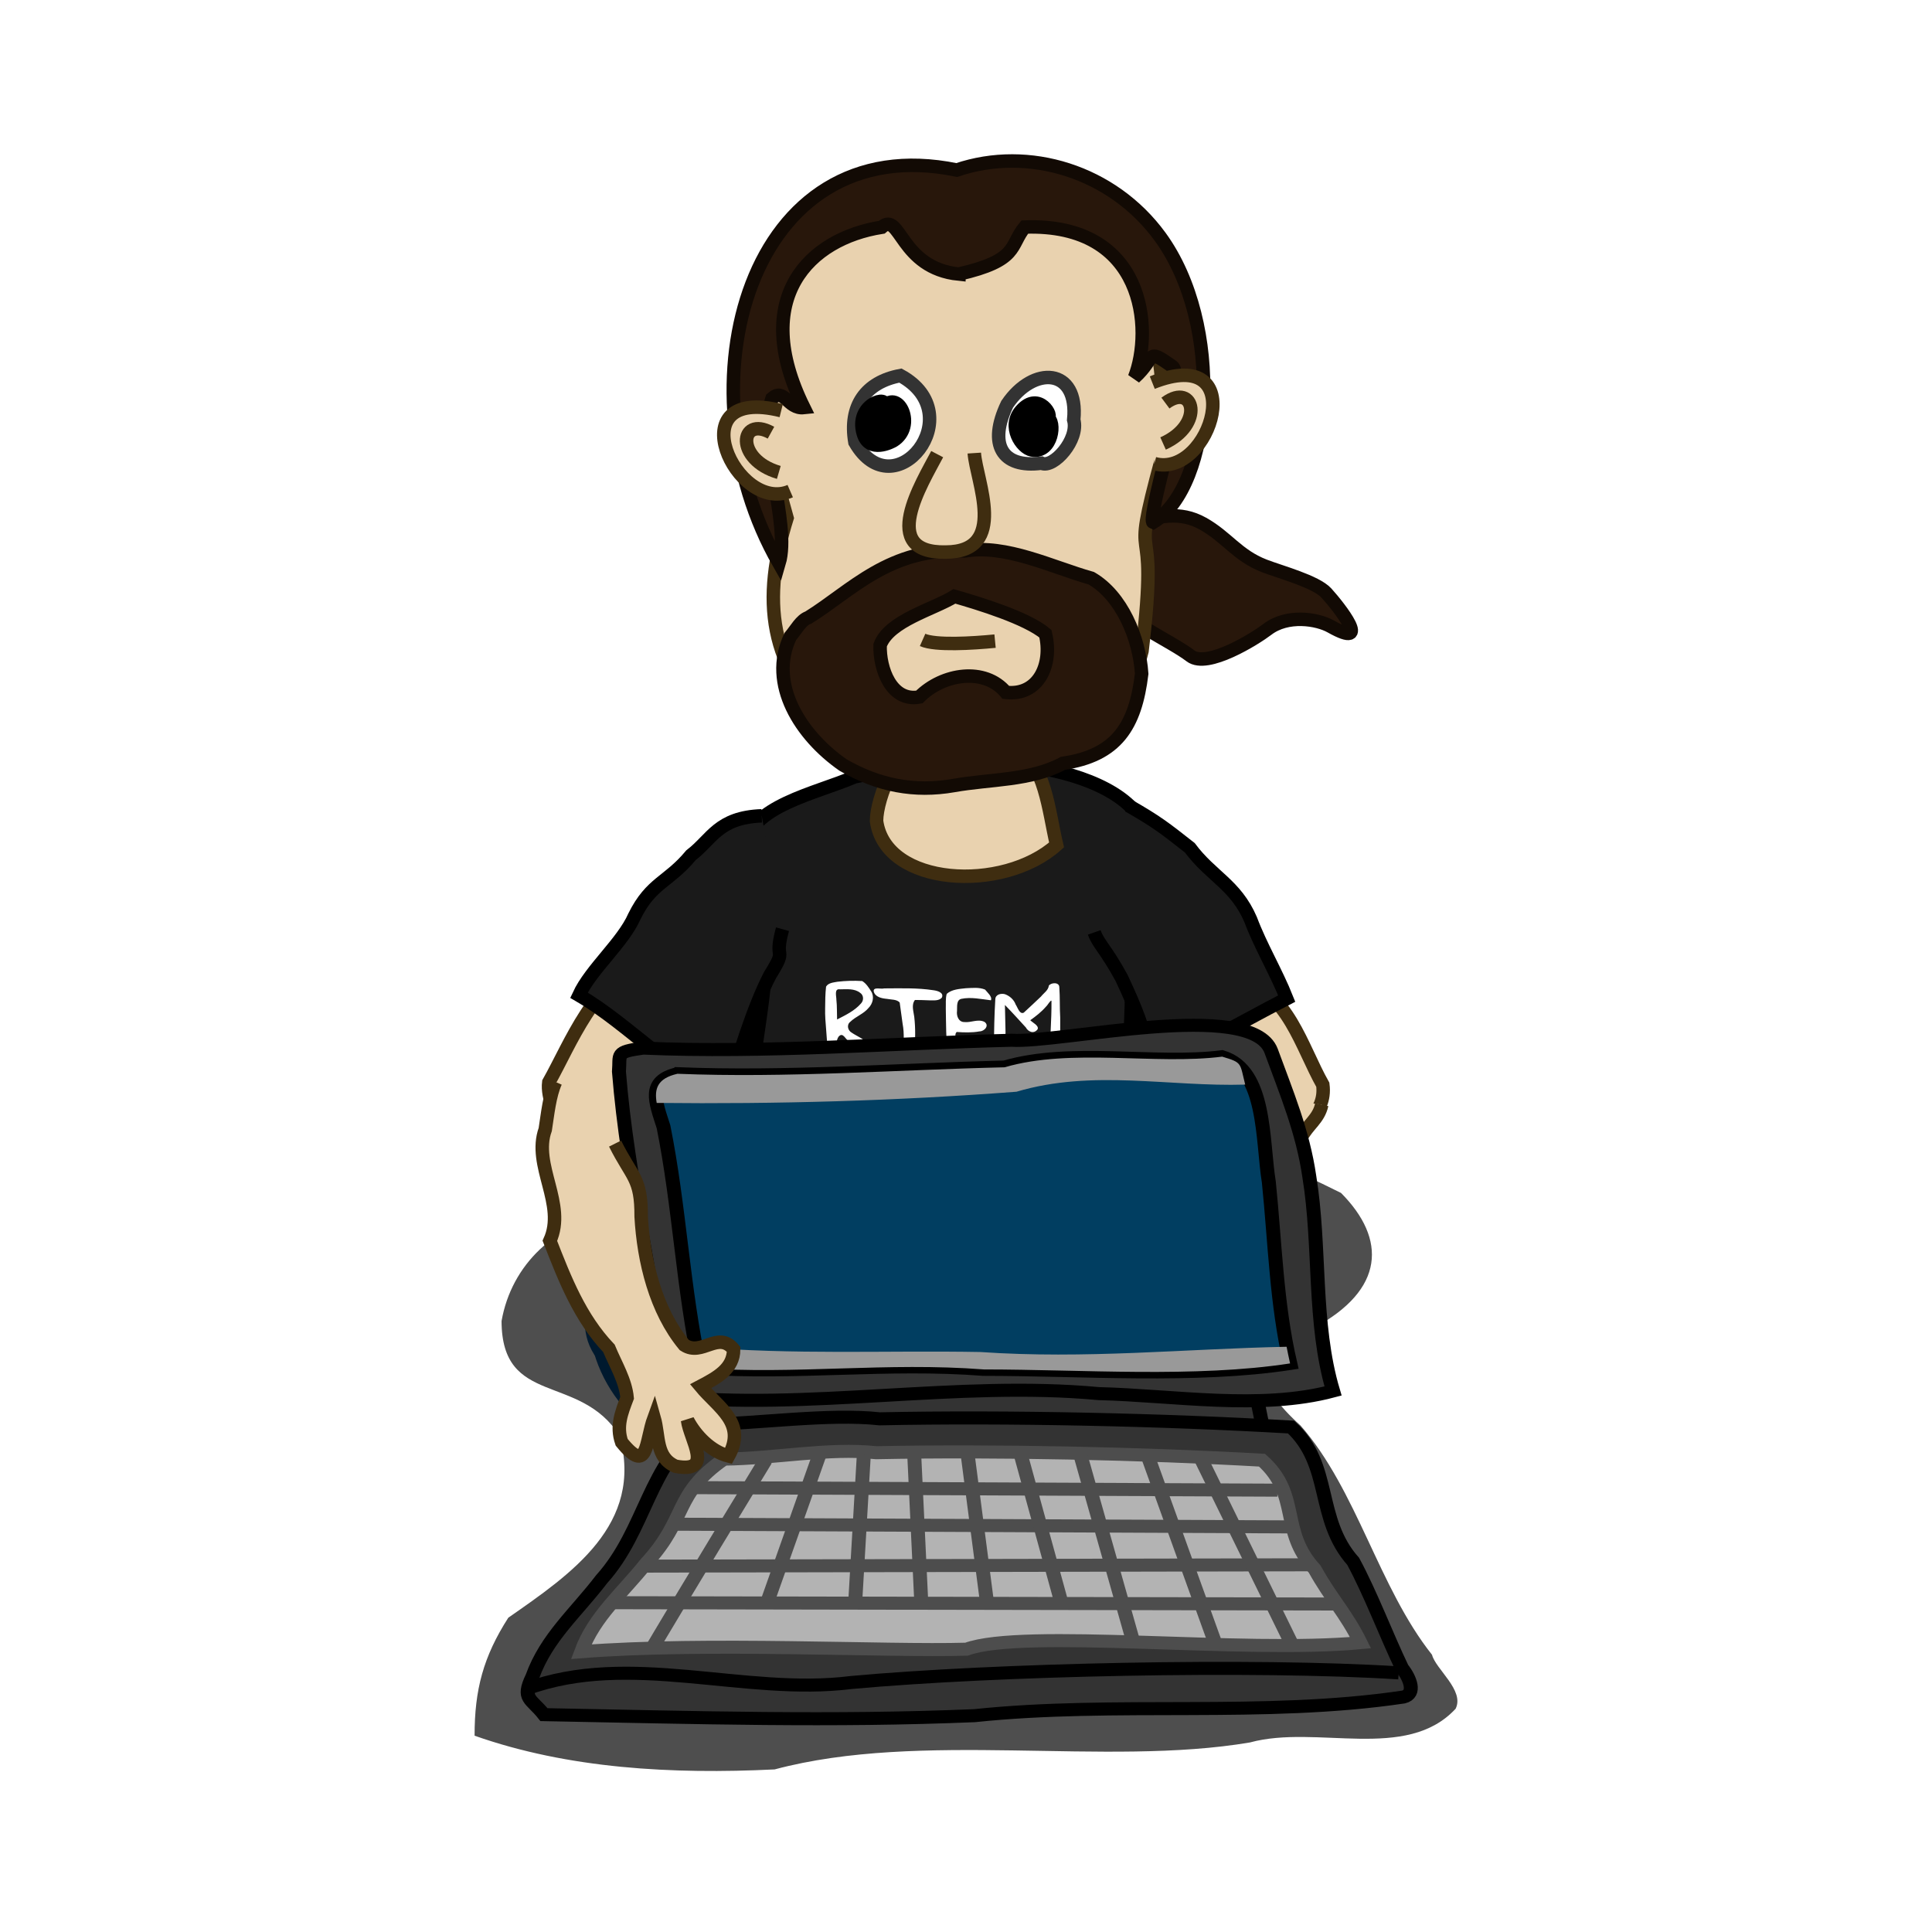 <svg:svg xmlns:dc="http://purl.org/dc/elements/1.1/" xmlns:ns2="http://creativecommons.org/ns#" xmlns:rdf="http://www.w3.org/1999/02/22-rdf-syntax-ns#" xmlns:svg="http://www.w3.org/2000/svg" height="143.27" id="svg2" version="1.0" viewBox="-5.194 -7.713 143.27 143.27" width="143.27">
  <svg:defs id="defs4">
    <svg:filter id="filter3599">
      <svg:feGaussianBlur id="feGaussianBlur3601" stdDeviation="1.817" />
    </svg:filter>
  </svg:defs>
  <svg:g id="layer1">
    <svg:path d="m52.25 123.5c10.893-2.91 24.516-0.18 35.25-2 4.964-1.35 11.589 1.45 15.25-2.5 0.68-1.36-1.48-2.93-1.75-4-3.975-5.01-5.55-12.19-9.75-17-3.295-2.958-4.009-5.416 1-7.25 5.244-2.82 5.401-6.58 2-10-7.188-3.62-18.142-7.588-25.75-7-10.311-0.662-17.76 8.5-28 8.5-4.499 0.687-7.769 3.828-8.5 8 0.013 6.376 5.774 3.827 8.75 8.5 1.824 6.59-3.61 10.27-8.25 13.5-1.852 2.89-2.504 5.34-2.5 8.75 6.95 2.45 14.648 2.87 22.25 2.5z" fill-opacity=".695" fill-rule="evenodd" filter="url(#filter3599)" id="path3461" />
    <svg:path d="m73.963 30.631c-1.521 0.427 2.616 5.108 3.174 6.087 0.866 1.518 4.492 3.087 5.953 4.207 1.24 0.951 4.802-1.281 5.692-1.962 1.497-1.147 3.718-0.778 4.712-0.219 3.099 1.742 0.66-1.39-0.328-2.479-0.775-0.854-3.421-1.555-4.603-2.014-2.01-0.78-2.75-2.12-4.549-3.131-1.718-0.966-3.331-0.536-5.148-0.027-1.135 0.319-3.437-0.573-4.903-0.462z" fill="#28170b" fill-rule="evenodd" id="path2866" stroke="#120a04" stroke-width="1px" />
    <svg:path d="m79.191 84.866c3.161-1.911 6.778-2.938 10.013-0.92 1.547 3.166 1.637 7.065-1.018 9.63-1.532 0.864-2.761 1.493-4.586 1.994-5.561 0.3-12.062 1.624-17.566 0.181-1.777-1.175-1.508-3.009-0.987-4.98 4.553-2.117 9.439-3.691 14.144-5.905z" fill="#00325c" fill-rule="evenodd" id="path2556" stroke="#00192e" stroke-width="1px" />
    <svg:path d="m54.143 87.052c-4.036-1.566-7.819-4.339-12.332-3.837-3.068 0.749-2.855 3.376-3.051 5.956-0.347 2.134 0.285 3.567 2.027 4.748 4.702 2.818 10.054 2.789 15.316 2.254 3.393 0.348 7.383 0.401 9.305-2.836 1.109-4.445-8.287-4.961-11.265-6.285z" fill="#00325c" fill-rule="evenodd" id="path2554" stroke="#00192e" stroke-width="1px" />
    <svg:path d="m79.445 85.712c-2.805-3.461-0.73-5.567-0.372-9.531-1.228-4.957 0.306-9.842-0.747-14.797-0.465-3.106 2.397-5.976 0.836-8.684-1.784-2.413-6.292-3.536-9.321-3.691-3.886 0.57-7.808 0.045-11.667 0.884-2.847 1.239-7.81 2.166-8.127 5.239-0.137 2.774 2.756 7.192 1.47 9.696-0.387 4.452-1.709 9.48-1.082 13.944 0.894 5.194-1.347 3.82-0.772 9 4.482-2.566 10.795 5.98 15.884 5.41 4.268-1.526 11.25-4.234 13.898-7.47z" fill="#1a1a1a" fill-rule="evenodd" id="path2794" stroke="#000" stroke-width="1px" />
    <svg:path d="m59.807 53.165c0.657 4.859 9.389 5.336 13.35 1.778-0.626-2.689-0.793-5.782-3.1-7.65-2.149-0.765-4.435-0.649-6.679-0.525-2 0.927-3.556 4.613-3.571 6.397z" fill="#e9d2af" fill-rule="evenodd" id="path2792" stroke="#3f2d10" stroke-width="1px" />
    <svg:path d="m51.28 15.542c-1.409 4.801 0.633 10.454 1.891 15.156-1.823 5.854-1.586 11.191 3.967 15.861 6.424 2.089 20.154 3.055 22.354-5.99 1.366-11.377-1.113-4.824 1.473-14.329 0.855-12.313-3.514-20.66-15.09-19.765-8.002-0.262-11.436 3.864-14.595 9.067z" fill="#e9d2af" fill-rule="evenodd" id="path2649" stroke="#3f2d10" stroke-width="1px" />
    <svg:path d="m66.359 33.141c-5.561-0.312-8.429 2.973-11.609 4.943-0.539 0.18-0.915 0.909-1.335 1.4-1.68 3.514 0.759 7.342 3.902 9.528 2.633 1.528 5.315 2.031 8.203 1.529 2.731-0.486 5.701-0.35 8.111-1.647 3.984-0.585 5.369-2.754 5.837-6.645-0.175-2.648-1.475-5.784-3.736-7.083-2.947-0.834-6.309-2.534-9.373-2.025zm-0.774 3.369c1.816 0.525 5.342 1.592 6.743 2.768 0.563 2.322-0.536 4.633-2.932 4.353-1.556-1.877-4.67-1.416-6.418 0.343-2.086 0.372-2.958-2.109-2.905-3.846 0.677-1.825 3.933-2.644 5.512-3.618z" fill="#28170b" fill-rule="evenodd" id="path2654" stroke="#120a04" stroke-width="1px" />
    <svg:path d="m65.913 12.613c4.481-1.03 3.745-2.096 4.886-3.49 8.927-0.315 9.538 7.6 8.138 11.16 1.657-1.494 0.785-2.249 2.831-0.808 0.47 0.403 0.115 4.061 0.035 4.535-0.085 0.499-1.862 6.863-1.488 7.015 4.477-2.717 5.29-14.654 0.515-21.191-3.522-4.824-9.732-6.748-15.077-4.938-15.372-3.177-20.734 15.973-13.176 29.172 0.882-2.986-1.633-8.984-0.523-12.234 0.924-0.823 1.167 0.804 2.361 0.676-4.018-8.132 0.394-12.527 5.777-13.374 1.383-1.223 1.352 3.042 5.721 3.477z" fill="#28170b" fill-rule="evenodd" id="path2665" stroke="#120a04" stroke-width="1px" />
    <svg:path d="m69.491 22.269c-1.416 2.975-0.388 4.751 2.544 4.366 0.892 0.41 2.8-1.75 2.394-3.211 0.387-3.898-2.996-4.039-4.938-1.155z" fill="#fff" fill-rule="evenodd" id="path2696" stroke="#333" stroke-width="1px" />
    <svg:path d="m61.578 20.138c-2.592 0.486-3.834 2.263-3.375 4.945 2.899 5.066 8.69-2.059 3.375-4.945z" fill="#fff" fill-rule="evenodd" id="path2698" stroke="#333" stroke-width="1px" />
    <svg:path d="m72.472 23.263c0.525 0.02-0.61-2.048-1.946-0.525-1.036 1.18 0.044 2.781 0.802 2.915 1.524 0.268 1.798-2.179 1.144-2.39z" fill-rule="evenodd" id="path2700" stroke="#000" stroke-width="1px" />
    <svg:path d="m60.353 22.454c0.473-0.941-2.174-0.224-1.533 1.974 0.442 1.518 2.114 0.617 2.241 0.538 1.698-1.058 0.385-3.847-0.708-2.512z" fill-rule="evenodd" id="path2702" stroke="#000" stroke-width="1px" />
    <svg:path d="m64.304 25.964c-1.138 2.169-4.388 7.369 0.63 7.261 4.682-0.01 2.255-5.317 2.122-7.34" fill="#e9d2af" fill-rule="evenodd" id="path2704" stroke="#3f2d10" stroke-width="1px" />
    <svg:path d="m63.222 39.741c0.958 0.425 3.696 0.252 5.374 0.089" fill="none" id="path2706" stroke="#3f2d10" stroke-width="1px" />
    <svg:path d="m80.255 20.661c7.413-2.957 4.337 7.177 0.15 6.004" fill="#e9d2af" fill-rule="evenodd" id="path2708" stroke="#3f2d10" stroke-width="1px" />
    <svg:path d="m81.23 22.178c2.127-1.583 2.941 1.603-0.175 2.997" fill="#e9d2af" fill-rule="evenodd" id="path2710" stroke="#3f2d10" stroke-width="1px" />
    <svg:path d="m52.738 22.739c-7.746-1.92-3.319 7.701 0.669 5.968" fill="#e9d2af" fill-rule="evenodd" id="path2743" stroke="#3f2d10" stroke-width="1px" />
    <svg:path d="m51.979 24.374c-2.323-1.278-2.696 1.989 0.581 2.946" fill="#e9d2af" fill-rule="evenodd" id="path2745" stroke="#3f2d10" stroke-width="1px" />
    <svg:path d="m86.714 64.775c3.648 1.152 4.589 5.124 6.188 7.955 0.277 2.176-1.682 3.271-3.536 4.242-2.559 0.386-4.199 0.504-6.187-1.06-0.546-0.546-2.131-3.221-2.298-3.89-0.774-3.305 1.455-9.436 5.833-7.247z" fill="#e9d2af" fill-rule="evenodd" id="path2580" stroke="#3f2d10" stroke-width="1px" />
    <svg:path d="m75.95 61.43c0.301 0.858 0.822 1.173 2.03 3.379 1.062 2.29 1.668 3.705 2.113 6.173 4.07-1.143 6.212-2.637 10.132-4.643-0.781-1.968-1.933-3.876-2.679-5.864-1.117-2.594-2.917-3.183-4.506-5.318-1.84-1.448-2.457-1.936-4.56-3.136" fill="#1a1a1a" fill-rule="evenodd" id="path2796" stroke="#000" stroke-width="1px" />
    <svg:path d="m42.572 63.714c-3.648 1.152-5.473 6.008-7.071 8.839-0.278 2.176 2.742 6.63 4.596 7.601 2.559 0.386 4.022-3.739 6.01-5.303 0.546-0.546 2.132-3.221 2.299-3.889 0.773-3.306-1.456-9.437-5.834-7.248z" fill="#e9d2af" fill-rule="evenodd" id="path2578" stroke="#3f2d10" stroke-width="1px" />
    <svg:path d="m52.835 61.194c-0.684 2.45 0.41 1.245-0.915 3.383-1.184 2.229-2.544 6.483-3.121 8.923-4.003-1.36-7.255-5.199-11.061-7.413 0.886-1.923 3.264-3.905 4.116-5.85 1.256-2.529 2.493-2.486 4.195-4.533 1.563-1.192 2.007-2.795 5.244-2.919" fill="#1a1a1a" fill-rule="evenodd" id="path2798" stroke="#000" stroke-width="1px" />
    <svg:g id="g2564" stroke="#333" stroke-width="1px" transform="matrix(.368 .93 .93 -.368 -54.108 162.35)">
      <svg:path d="m-14.959 120.89c2.355 1.64 6.057 2.77 8.293 5.16 0.319 0.94 0.18 1.97 0.186 2.96-0.294 1.27-1.146 1.99-2.184 2.68-2.665 0.69-5.417-0.42-7.957-1.2-2.27-0.35-4.895-1.19-6.278-3.12-2.183-2.58-1.516-4.71-0.884-7.87 2.929 0.57 5.862 1.04 8.825 1.39z" fill="#e6e6e6" fill-rule="evenodd" id="path2818" />
      <svg:path d="m-7.307 129.98c-3.185 0.3-6.597 0.25-8.894-0.99-2.85-0.72-5.362-1.63-7.692-4.79" fill="none" id="path2824" />
    </svg:g>
    <svg:path d="m38.942 88.432c-0.455 5.779 3.194 10.047 8.662 11.848 1.67 0.62 3.044 1.61 4.773 2.12 1.067-0.99 2.06-2.27 3.182-3.361 0.662-0.882 1.843-2.759 2.289-3.652-2.871-0.633-6.518-3.271-8.955-5.321" fill="#00325c" fill-rule="evenodd" id="path2560" stroke="#00192e" stroke-width="1px" />
    <svg:g id="g2568" stroke="#333" stroke-width="1px" transform="matrix(-.315 .949 -.949 -.315 186.29 156.75)">
      <svg:path d="m-14.959 120.89c2.355 1.64 6.057 2.77 8.293 5.16 0.319 0.94 0.18 1.97 0.186 2.96-0.294 1.27-1.146 1.99-2.184 2.68-2.665 0.69-5.417-0.42-7.957-1.2-2.27-0.35-4.895-1.19-6.278-3.12-2.183-2.58-1.516-4.71-0.884-7.87 2.929 0.57 5.862 1.04 8.825 1.39z" fill="#e6e6e6" fill-rule="evenodd" id="path2570" />
      <svg:path d="m-7.307 129.98c-3.185 0.3-6.597 0.25-8.894-0.99-2.85-0.72-5.362-1.63-7.692-4.79" fill="none" id="path2572" />
    </svg:g>
    <svg:path d="m90.277 88.557c0.482 3.993-1.559 6.814-4.066 9.723-2.835 1.75-4.677 3.61-7.869 4.74-1.067-0.98-3.561-2.39-4.682-3.481-0.742-1.609-1.547-2.991-1.988-4.368 2.07-0.981 3.954-2.204 5.877-3.432 1.662-1.285 3.771-2.17 4.669-4.096" fill="#00325c" fill-rule="evenodd" id="path2562" stroke="#00192e" stroke-width="1px" />
    <svg:path d="m85.441 73.199c-3.591 1.113-2.736 3.352-3.735 4.442-2.115 2.544-5.015 4.957-8.24 5.754-1.573-0.096-1.365-2.369-3.133-1.923-0.86 1.166-0.246 2.437 0.341 3.66-2.021 0.497-4.38 0.147-4.744 2.918 1.26 0.514 2.863 0.238 4.013-0.314-1.001 1.039-3.956 1.978-1.313 3.268 1.6 0.355 2.274-1.065 3.429-1.954-0.546 1.851-2.189 3.677 0.843 2.901 1.045-0.714 1.314-1.744 1.638-2.889 0.851-0.956 2.156-1.477 3.267-2.144 3.082-0.546 5.652-2.157 8.268-3.802 0.629-2.931 4.371-3.709 5.189-6.429 0.535-1.022 1.319-1.399 1.558-2.481" fill="#e9d2af" fill-rule="evenodd" id="path2808" stroke="#3f2d10" stroke-width="1px" />
    <svg:path d="m56.372 70.463c-0.141 0.001-0.352 0.089-0.224-0.14 0.035-1.091-0.181-2.174-0.153-3.266 0.006-0.535 0.008-1.074 0.069-1.605 0.167-0.285 0.546-0.305 0.84-0.362 0.61-0.073 1.23-0.09 1.842-0.052 0.296 0.179 0.486 0.491 0.67 0.776 0.242 0.397 0.109 0.913-0.209 1.226-0.367 0.441-0.937 0.622-1.342 1.016-0.299 0.228-0.19 0.658 0.116 0.819 0.385 0.264 0.856 0.418 1.149 0.802 0.163 0.216 0.337 0.477 0.311 0.758-0.278 0.164-0.77 0.103-0.952-0.217-0.24-0.224-0.442-0.521-0.704-0.706-0.281-0.1-0.452-0.744-0.796-0.346-0.187 0.278-0.15 0.641-0.189 0.962 0.029 0.167-0.189 0.177-0.291 0.261-0.045 0.025-0.091 0.05-0.137 0.074zm0.509-2.576c0.629-0.324 1.298-0.64 1.77-1.184 0.221-0.224 0.212-0.619-0.064-0.795-0.418-0.329-0.987-0.26-1.486-0.257-0.457-0.078-0.267 0.512-0.271 0.783 0.054 0.482 0.032 0.969 0.051 1.453zm4.9 2.587c0.026-0.754 0.104-1.518-0.041-2.266-0.074-0.526-0.146-1.054-0.217-1.581-0.227-0.244-0.627-0.203-0.937-0.267-0.38-0.034-0.897-0.129-0.992-0.57-0.026-0.34 0.548-0.134 0.776-0.207 1.22-0.003 2.45-0.051 3.66 0.136 0.276 0.037 0.795 0.166 0.619 0.55-0.225 0.253-0.613 0.196-0.919 0.2-0.358-0.01-0.717-0.033-1.075-0.028-0.281 0.36-0.104 0.84-0.052 1.248 0.098 0.857 0.087 1.729-0.014 2.586 0.006 0.341-0.232 0.656-0.593 0.45-0.112-0.034-0.226-0.121-0.215-0.251zm3.971-1.66c-0.231 0.215 0.004 0.63 0.044 0.91 0.089 0.345 0.272 0.74 0.087 1.081-0.259 0.263-0.819 0.093-0.803-0.314-0.123-1.13-0.116-2.27-0.137-3.405 0.013-0.364-0.03-0.743 0.067-1.097 0.386-0.342 0.939-0.365 1.427-0.42 0.47-0.018 0.97-0.084 1.416 0.101 0.165 0.207 0.556 0.527 0.434 0.794-0.722-0.084-1.464-0.258-2.191-0.107-0.386 0.088-0.301 0.594-0.321 0.894-0.053 0.369 0.113 0.836 0.553 0.828 0.491 0.053 1.006-0.251 1.477-0.016 0.402 0.268-0.009 0.715-0.368 0.707-0.554 0.103-1.125 0.081-1.685 0.044zm6.969 3.371c-0.12-0.432-0.068-0.893-0.078-1.337 0.011-1.45 0.151-2.897 0.136-4.346-0.07-0.072-0.283 0.329-0.407 0.432-0.334 0.39-0.757 0.72-1.166 1.008 0.172 0.182 0.677 0.409 0.54 0.677-0.265 0.354-0.689 0.199-0.869-0.142-0.513-0.558-1.019-1.125-1.55-1.666 0.029 1.278 0.073 2.557 0.037 3.835-0.001 0.351-0.534 0.54-0.749 0.269-0.17-0.314-0.084-0.691-0.109-1.034 0.016-1.165 0.037-2.331 0.108-3.494 0.012-0.361 0.426-0.453 0.714-0.375 0.358 0.129 0.669 0.407 0.799 0.771 0.145 0.212 0.291 0.753 0.599 0.597 0.424-0.4 0.861-0.788 1.277-1.195 0.205-0.261 0.538-0.454 0.582-0.81 0.177-0.238 0.781-0.27 0.776 0.128 0.056 0.747 0.02 1.499 0.066 2.248 0.018 1.155-0.055 2.313 0.025 3.467 0.067 0.306 0.129 0.686-0.207 0.867-0.132 0.1-0.385 0.301-0.524 0.1z" fill="#fff" id="text2445" />
    <svg:g id="g3433" transform="translate(18,-1)">
      <svg:g id="g3406" transform="matrix(1.176 0 0 1.098 -110.1 -6.348)">
        <svg:path d="m119.25 93.625l0.25 3.375 34.25 0.25-0.75-4-33.75 0.375z" fill="#333" fill-rule="evenodd" id="path3362" stroke="#000" stroke-width=".88px" />
        <svg:path d="m114.45 70.454c7.72 0.353 15.5-0.324 23.24-0.53 3.05 0.216 15.09-2.822 16.36 0.707 0.97 2.843 2 5.457 2.41 8.485 0.73 4.759 0.22 9.909 1.5 14.496-4.58 1.309-10.04 0.299-14.78 0.177-8.9-0.888-18.38 1.166-27.2 0.177-0.75-7.329-2.51-14.583-3.05-21.921 0.09-1.207-0.26-1.325 1.52-1.591z" fill="#333" fill-rule="evenodd" id="path2582" stroke="#000" stroke-width=".88px" />
        <svg:path d="m118.2 95.871c-3.42 2.64-3.55 7.099-6.36 10.449-1.62 2.27-3.48 3.94-4.37 6.59-0.69 1.53-0.07 1.47 0.73 2.56 9.75 0.2 18.21 0.47 27.15 0.07 8.89-1 18.25 0.14 27.05-1.26 0.81-0.21 0.41-1.28-0.09-1.95-0.99-2.21-1.98-5.03-3.08-7.21-2.39-2.87-1.3-6.499-3.92-9.072-7.92-0.495-17.94-0.737-25.94-0.556-3.23-0.379-7.79 0.343-11.17 0.379z" fill="#333" fill-rule="evenodd" id="path2586" stroke="#000" stroke-width=".88px" />
        <svg:path d="m107.07 113.74c6.56-2.59 13.75 0.47 20.51-0.44 9.09-0.89 25.38-1.27 34.52-0.65" fill="none" id="path2588" stroke="#000" stroke-width=".88px" />
        <svg:path d="m116.64 72.183c6.88 0.297 13.74-0.274 20.61-0.448 4.2-1.318 9.49-0.125 13.71-0.698 2.8 0.901 2.52 5.637 2.95 8.465 0.39 4.073 0.48 8.239 1.35 12.249-5.95 0.983-13.15 0.399-19.34 0.399-6.14-0.505-11.78 0.351-17.88-0.1-1.08-5.378-1.29-10.89-2.3-16.282-0.5-1.682-1.08-3.104 0.9-3.585z" fill="#013e61" fill-rule="evenodd" id="path2590" stroke="#000" stroke-width=".88px" />
        <svg:path d="m150.97 71.031c-4.22 0.574-9.52-0.599-13.72 0.719-6.87 0.174-13.74 0.735-20.63 0.438-1.29 0.314-1.46 1.038-1.31 1.968 7.57 0.088 15.13-0.137 22.69-0.756 4.81-1.531 9.62-0.324 14.42-0.481-0.35-1.477-0.16-1.474-1.45-1.888z" fill="#999" fill-rule="evenodd" id="path3364" />
        <svg:path d="m117.78 90.625c0.08 0.478 0.16 0.961 0.25 1.437 6.1 0.452 11.77-0.411 17.91 0.094 6.18 0 13.36 0.578 19.31-0.406-0.08-0.376-0.15-0.746-0.22-1.125-6.43 0.14-12.68 0.845-19.32 0.354-5.98-0.116-11.73 0.207-17.93-0.354z" fill="#999" fill-rule="evenodd" id="path3366" />
        <svg:path d="m119.55 98.213c-3.21 2.397-2.27 3.977-4.9 7.027-1.52 2.05-3.27 3.57-4.1 5.98 7.88-0.66 19.23-0.01 24.3-0.17 3.57-1.41 17.48 0.3 24.84-0.44-0.93-2.01-1.86-2.98-2.89-4.97-2.24-2.6-0.87-5.02-3.32-7.355-7.43-0.449-16.83-0.669-24.33-0.505-3.04-0.345-6.43 0.4-9.6 0.433z" fill="#b3b3b3" fill-rule="evenodd" id="path3376" stroke="#4d4d4d" stroke-width=".88px" />
        <svg:path d="m122.18 98.279c-5.03 8.841-7.07 12.551-7.07 12.551" fill="none" id="path3378" stroke="#4d4d4d" stroke-width=".88px" />
        <svg:path d="m112.37 107.91l45.79 0.09" fill="none" id="path3380" stroke="#4d4d4d" stroke-width=".88px" />
        <svg:path d="m114.58 105.44l41.81-0.09" fill="none" id="path3382" stroke="#4d4d4d" stroke-width=".88px" />
        <svg:path d="m116.62 102.61l38.62 0.18" fill="none" id="path3384" stroke="#4d4d4d" stroke-width=".88px" />
        <svg:path d="m117.85 100.14l36.6 0.17" fill="none" id="path3386" stroke="#4d4d4d" stroke-width=".88px" />
        <svg:path d="m149.67 98.279l5.66 12.371" fill="none" id="path3388" stroke="#4d4d4d" stroke-width=".88px" />
        <svg:path d="m146.31 98.102l4.25 12.638" fill="none" id="path3390" stroke="#4d4d4d" stroke-width=".88px" />
        <svg:path d="m125.54 98.014l-3.27 9.896" fill="none" id="path3392" stroke="#4d4d4d" stroke-width=".88px" />
        <svg:path d="m128.37 97.925l-0.53 9.725" fill="none" id="path3396" stroke="#4d4d4d" stroke-width=".88px" />
        <svg:path d="m131.55 97.925l0.44 9.895" fill="none" id="path3398" stroke="#4d4d4d" stroke-width=".88px" />
        <svg:path d="m134.91 97.837l1.24 10.163" fill="none" id="path3400" stroke="#4d4d4d" stroke-width=".88px" />
        <svg:path d="m138.27 97.925l2.56 9.985" fill="none" id="path3402" stroke="#4d4d4d" stroke-width=".88px" />
        <svg:path d="m141.98 97.749l3.36 12.731" fill="none" id="path3404" stroke="#4d4d4d" stroke-width=".88px" />
      </svg:g>
    </svg:g>
    <svg:path d="m40.418 77.091c1.266 2.54 1.949 2.526 1.934 5.412 0.185 3.303 1.079 6.968 3.196 9.528 1.321 0.859 2.507-1.091 3.662 0.32-0.003 1.449-1.253 2.104-2.453 2.738 1.328 1.602 3.432 2.725 2.074 5.171-1.318-0.339-2.441-1.516-3.037-2.644 0.185 1.431 2.001 3.944-0.89 3.404-1.497-0.66-1.193-2.206-1.592-3.608-0.663 1.813-0.43 4.258-2.404 1.83-0.415-1.196-0.018-2.184 0.403-3.297-0.115-1.275-0.853-2.47-1.348-3.667-2.152-2.273-3.258-5.098-4.381-7.977 1.239-2.73-1.304-5.583-0.342-8.255 0.179-1.139 0.312-2.516 0.764-3.527" fill="#e9d2af" fill-rule="evenodd" id="path2810" stroke="#3f2d10" stroke-width="1px" />
  </svg:g>
</svg:svg>